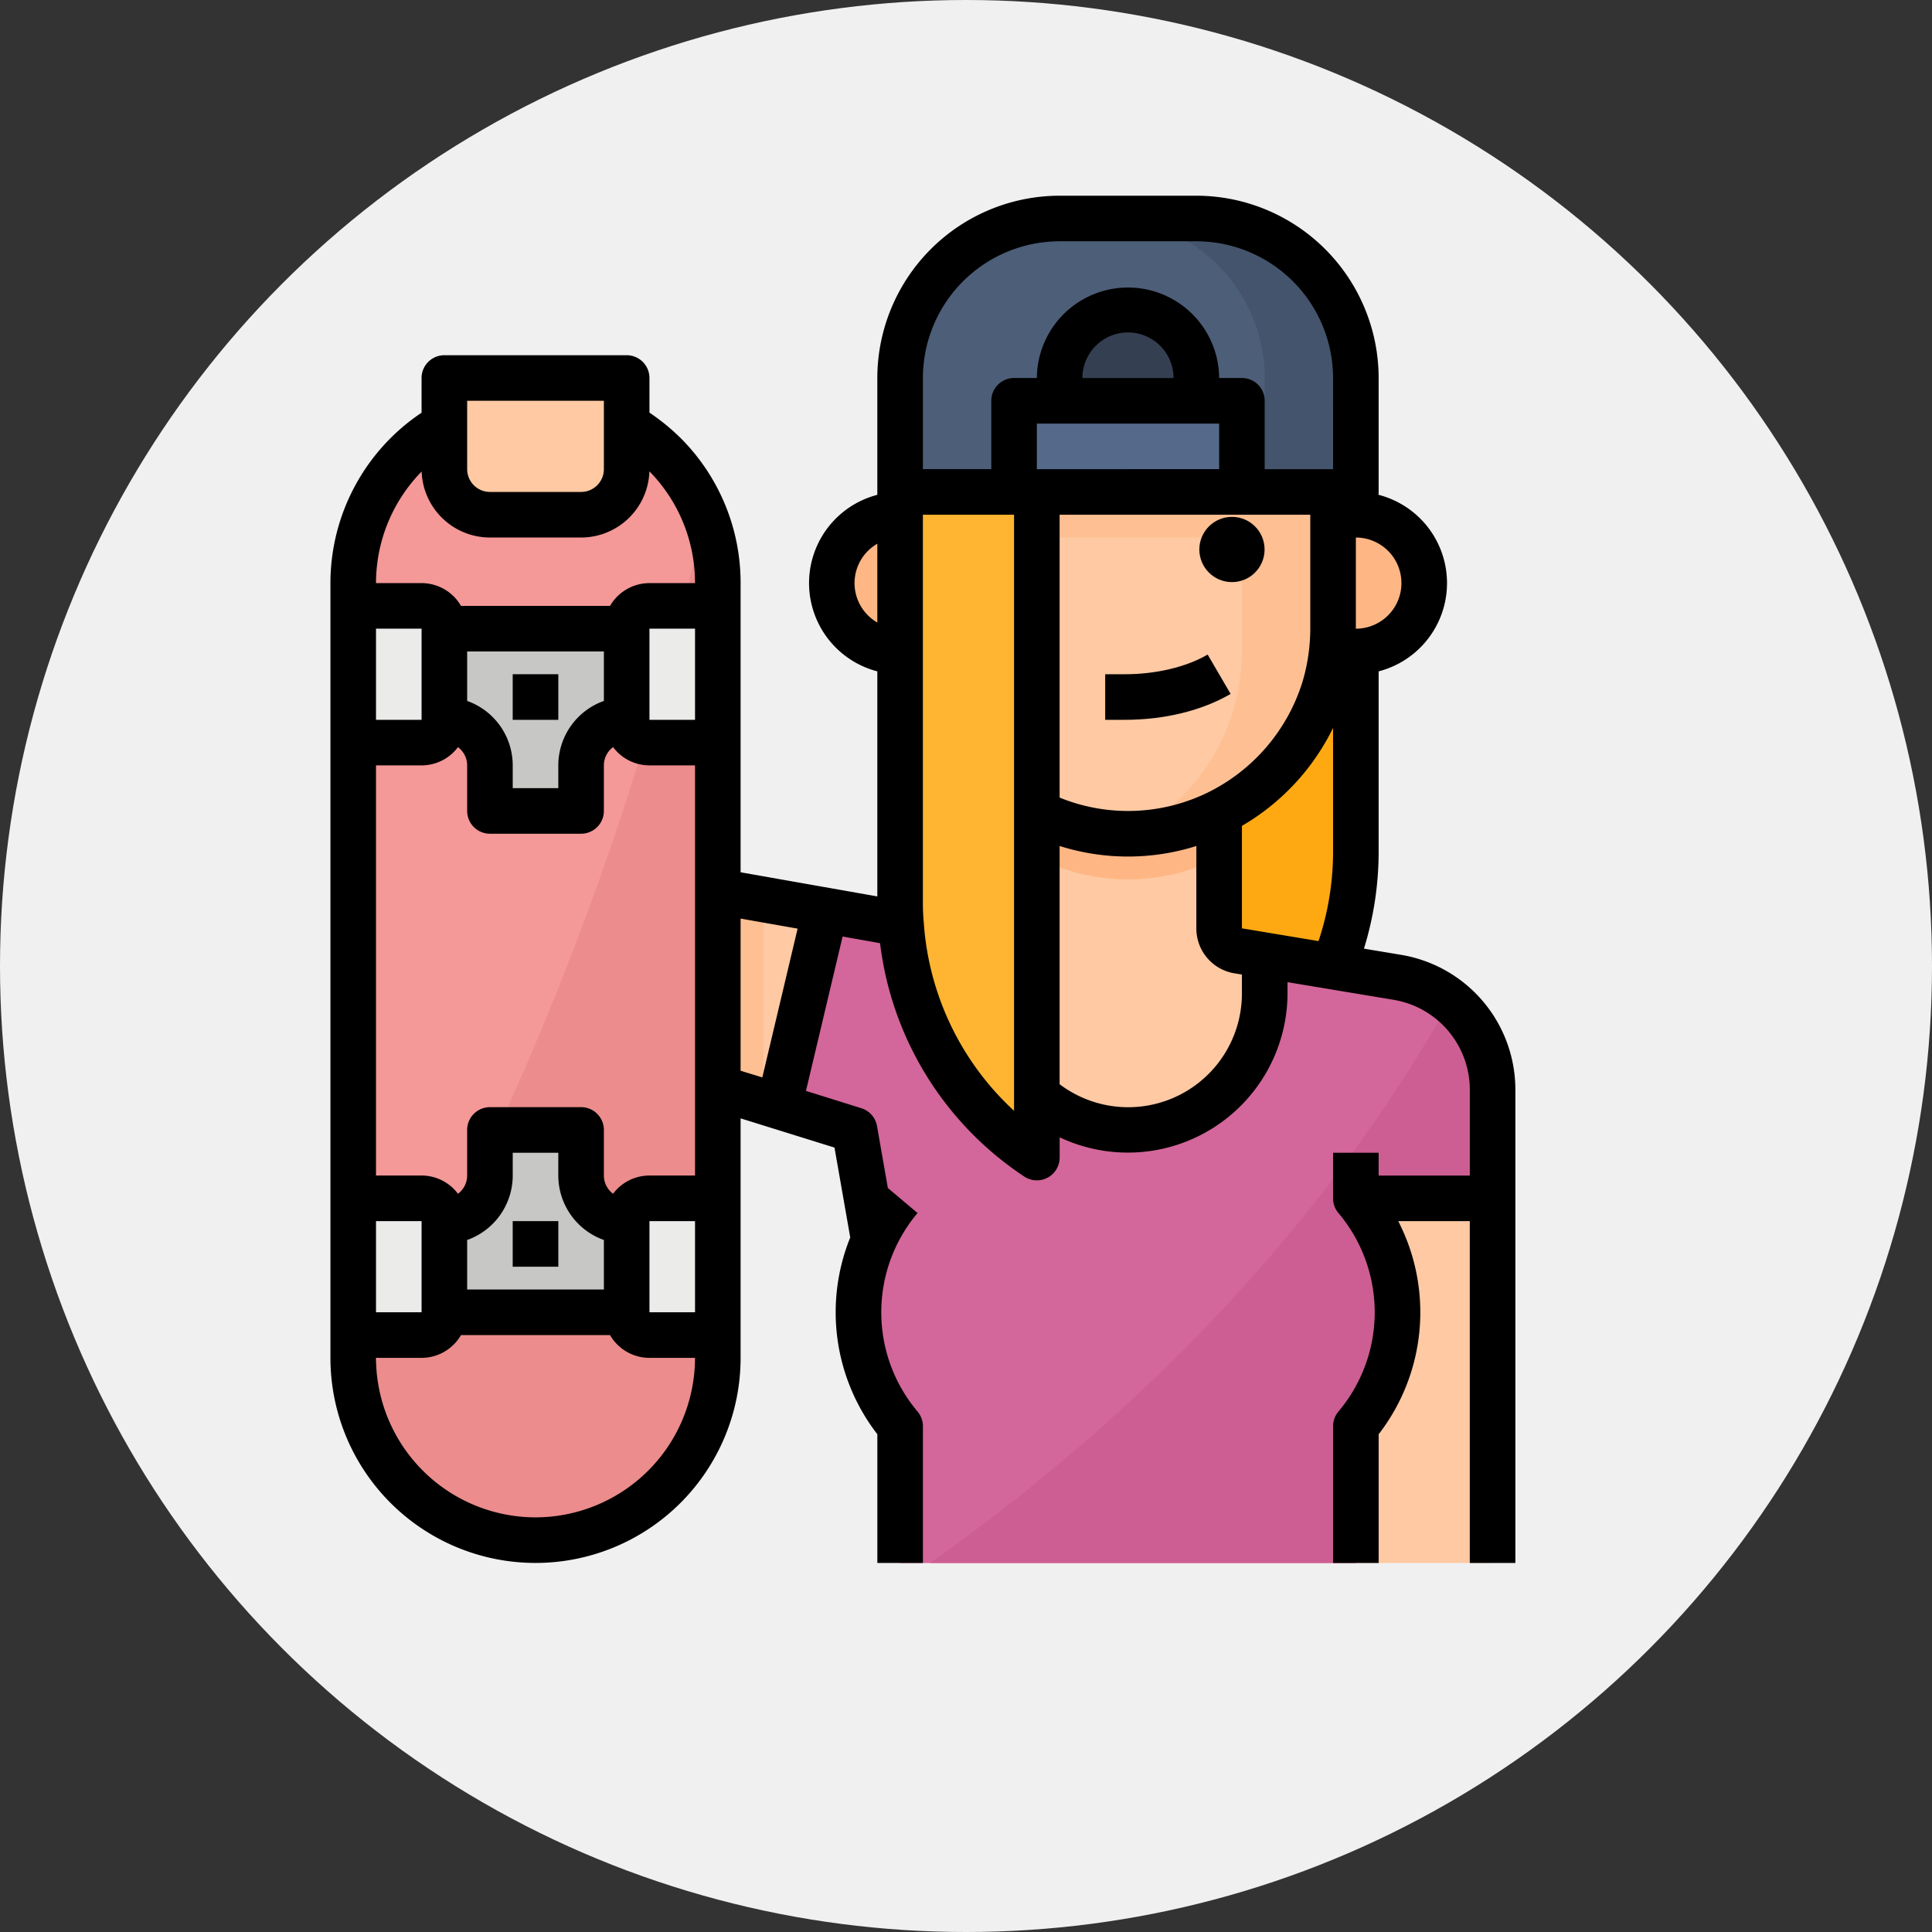 <svg xmlns="http://www.w3.org/2000/svg" width="385" height="385" viewBox="0 0 385 385">
  <rect x="0" y="0" width="385" height="385" fill="#333333" stroke="none"/>
  <g id="avv" transform="translate(-5192 -2146)">
    <circle id="Ellipse_79" data-name="Ellipse 79" cx="192.5" cy="192.5" r="192.5" transform="translate(5192 2146)" fill="#f0f0f1"/>
    <g id="Filled_outline" data-name="Filled outline" transform="translate(5257.847 2185)">
      <path id="Path_3873" data-name="Path 3873" d="M224,141.623a13.623,13.623,0,0,0,13.623,13.623h4.541V128h-4.541A13.623,13.623,0,0,0,224,141.623Z" transform="translate(-124.1 -64.427)" fill="#feb784"/>
      <path id="Path_3874" data-name="Path 3874" d="M360,242.6A61.184,61.184,0,0,0,387.246,191.7V120H360Z" transform="translate(-182.904 -60.968)" fill="#ffa912"/>
      <path id="Path_3875" data-name="Path 3875" d="M303.8,316.128V221.839a22.7,22.7,0,0,0-18.972-22.4L253.1,194.155a4.541,4.541,0,0,1-3.795-4.479V157.2H212.982v30.915a4.541,4.541,0,0,1-5.33,4.472L135.786,179.9,131.246,80H104V193.792a18.164,18.164,0,0,0,12.746,17.337l59.909,18.722,3.852,22.016a35.2,35.2,0,0,0,5.229,37.016v27.246" transform="translate(-72.214 -43.673)" fill="#fec9a3"/>
      <path id="Path_3876" data-name="Path 3876" d="M184,260.235v39.032l9.082,2.838V261.838Z" transform="translate(-106.804 -121.604)" fill="#fec093"/>
      <path id="Path_3877" data-name="Path 3877" d="M332.327,234.406V216H296v18.406a40.528,40.528,0,0,0,36.327,0Z" transform="translate(-155.231 -102.477)" fill="#feb784"/>
      <path id="Path_3878" data-name="Path 3878" d="M347.649,324.286H320.4a35.24,35.24,0,0,1,0,45.409v27.246H229.585V369.7a35.2,35.2,0,0,1-5.228-37.014L220.5,310.663l-15.093-4.717,9.3-39.046,33.041,5.835v10.683a27.246,27.246,0,1,0,54.491,0v-7.566l26.44,4.4a22.713,22.713,0,0,1,18.97,22.392Z" transform="translate(-116.062 -124.485)" fill="#d3669a"/>
      <path id="Path_3879" data-name="Path 3879" d="M370.621,338.066H343.376a35.24,35.24,0,0,1,0,45.409v27.246H258.54c33.983-23.982,74.647-60.582,103.641-111.951a22.669,22.669,0,0,1,8.44,17.658Z" transform="translate(-139.034 -138.266)" fill="#cc5e93"/>
      <path id="Path_3880" data-name="Path 3880" d="M337.737,84.327v31.786a40.868,40.868,0,0,1-40.282,40.863c-.194.006-.393.006-.586.006A40.871,40.871,0,0,1,256,116.117V84.327A36.327,36.327,0,0,1,292.327,48h9.082a36.3,36.3,0,0,1,36.327,36.327Z" transform="translate(-137.936 -29.836)" fill="#fec9a3"/>
      <path id="Path_3881" data-name="Path 3881" d="M369.315,85.119v31.786a40.868,40.868,0,0,1-40.282,40.863,40.858,40.858,0,0,0,22.118-36.322V76.037a40.7,40.7,0,0,0-9.513-26.207,36.332,36.332,0,0,1,27.677,35.289Z" transform="translate(-169.514 -30.628)" fill="#fec093"/>
      <path id="Path_3882" data-name="Path 3882" d="M296,120h45.409v9.082H296Z" transform="translate(-155.231 -60.968)" fill="#fec093"/>
      <path id="Path_3883" data-name="Path 3883" d="M128.655,124.327V278.719a36.327,36.327,0,0,1-72.655,0V124.327a36.327,36.327,0,0,1,72.655,0Z" transform="translate(-51.459 -47.132)" fill="#f59898"/>
      <path id="Path_3884" data-name="Path 3884" d="M129.221,141.709V296.1a36.331,36.331,0,0,1-71.911,7.345c23.9-39.478,51.767-97.891,69.312-175.245a36.1,36.1,0,0,1,2.6,13.509Z" transform="translate(-52.025 -64.514)" fill="#ec8c8c"/>
      <g id="Group_384" data-name="Group 384" transform="translate(4.807 81.331)">
        <rect id="Rectangle_234" data-name="Rectangle 234" width="17" height="28" rx="8" transform="translate(0.346 -0.331)" fill="#ebebe9"/>
        <rect id="Rectangle_235" data-name="Rectangle 235" width="18" height="28" rx="8" transform="translate(54.346 -0.331)" fill="#ebebe9"/>
        <rect id="Rectangle_236" data-name="Rectangle 236" width="18" height="27" rx="8" transform="translate(72.346 145.669) rotate(180)" fill="#ebebe9"/>
        <rect id="Rectangle_237" data-name="Rectangle 237" width="17" height="27" rx="8" transform="translate(17.346 145.669) rotate(180)" fill="#ebebe9"/>
      </g>
      <path id="Path_3885" data-name="Path 3885" d="M124.327,186.164a9.082,9.082,0,0,0-9.082,9.082v9.082H97.082v-9.082A9.082,9.082,0,0,0,88,186.164V168h36.327Z" transform="translate(-65.295 -81.723)" fill="#c7c7c5"/>
      <path id="Path_3886" data-name="Path 3886" d="M88,362.164a9.082,9.082,0,0,0,9.082-9.082V344h18.164v9.082a9.082,9.082,0,0,0,9.082,9.082v18.164H88Z" transform="translate(-65.295 -157.822)" fill="#c7c7c5"/>
      <path id="Path_3887" data-name="Path 3887" d="M112,184h9.082v9.082H112Z" transform="translate(-75.673 -88.641)" fill="#b0b0ae"/>
      <path id="Path_3888" data-name="Path 3888" d="M112,376h9.082v9.082H112Z" transform="translate(-75.673 -171.659)" fill="#b0b0ae"/>
      <path id="Path_3889" data-name="Path 3889" d="M88,80h36.327V98.164a9.082,9.082,0,0,1-9.082,9.082H97.082A9.082,9.082,0,0,1,88,98.164Z" transform="translate(-65.295 -43.673)" fill="#fec9a3"/>
      <path id="Path_3890" data-name="Path 3890" d="M293.409,24A45.409,45.409,0,0,0,248,69.409v90.818a61.185,61.185,0,0,0,27.246,50.909V78.491L311.573,46.7l22.7,31.786h4.541V69.409A45.409,45.409,0,0,0,293.409,24Z" transform="translate(-134.477 -19.459)" fill="#ffb531"/>
      <path id="Path_3891" data-name="Path 3891" d="M338.818,78.491H248v-22.7A31.786,31.786,0,0,1,279.786,24h27.246a31.786,31.786,0,0,1,31.786,31.786Z" transform="translate(-134.477 -19.459)" fill="#4d5e78"/>
      <path id="Path_3892" data-name="Path 3892" d="M338.164,24H320a31.786,31.786,0,0,1,31.786,31.786v22.7H369.95v-22.7A31.786,31.786,0,0,0,338.164,24Z" transform="translate(-165.609 -19.459)" fill="#44546c"/>
      <path id="Path_3893" data-name="Path 3893" d="M288,88h45.409v18.164H288Z" transform="translate(-151.772 -47.132)" fill="#556a8a"/>
      <path id="Path_3894" data-name="Path 3894" d="M317.623,56a13.623,13.623,0,0,1,13.623,13.623v4.541H304V69.623A13.623,13.623,0,0,1,317.623,56Z" transform="translate(-158.69 -33.295)" fill="#353f52"/>
      <path id="Path_3895" data-name="Path 3895" d="M404.541,128H400v27.246h4.541a13.623,13.623,0,1,0,0-27.246Z" transform="translate(-200.199 -64.427)" fill="#feb784"/>
      <path id="Path_3896" data-name="Path 3896" d="M261.355,167.275l-7.4-1.233a65.446,65.446,0,0,0,2.928-19.309V110.784a18.164,18.164,0,0,0-.039-35.185,4.527,4.527,0,0,0,.039-.568v-22.7A36.368,36.368,0,0,0,220.555,16H193.31a36.368,36.368,0,0,0-36.327,36.327v23.28a18.173,18.173,0,0,0,0,35.179v44.847l-27.246-4.809V93.2a40.78,40.78,0,0,0-11.944-28.9l-.047-.046a43.209,43.209,0,0,0-6.173-5.029V52.327a4.541,4.541,0,0,0-4.541-4.541H70.7a4.541,4.541,0,0,0-4.541,4.541v6.918A40.86,40.86,0,0,0,48,93.2V247.587a40.868,40.868,0,0,0,81.737,0V199.863l18.709,5.822,3.139,17.912a39.733,39.733,0,0,0,5.4,39.212v25.646h9.082V261.21A4.541,4.541,0,0,0,165,258.289a30.667,30.667,0,0,1,0-39.563l-5.918-4.985-2.164-12.347a4.541,4.541,0,0,0-3.115-3.549l-11.039-3.458,7.3-30.762,7.464,1.327a65.158,65.158,0,0,0,28.728,46.5,4.541,4.541,0,0,0,7.06-3.778v-4.038a31.82,31.82,0,0,0,45.409-28.7v-2.214l21.126,3.511a18.188,18.188,0,0,1,15.2,17.957V211.26H256.882v-4.541H247.8V215.8a4.541,4.541,0,0,0,1.068,2.925,30.667,30.667,0,0,1,0,39.563,4.541,4.541,0,0,0-1.064,2.921v27.246h9.082V262.809a39.726,39.726,0,0,0,3.9-42.468h14.261v68.114h9.082v-94.27a27.251,27.251,0,0,0-22.773-26.911ZM75.246,56.868h27.246V70.491a4.546,4.546,0,0,1-4.541,4.541H79.786a4.546,4.546,0,0,1-4.541-4.541ZM57.082,102.277h9.082v18.164H57.082Zm0,118.064h9.082v18.164H57.082Zm31.786,59.032a31.822,31.822,0,0,1-31.786-31.786h9.082a9.082,9.082,0,0,0,7.853-4.541h29.7a9.082,9.082,0,0,0,7.853,4.541h9.082A31.822,31.822,0,0,1,88.868,279.373ZM102.491,224.1v9.86H75.246V224.1a13.647,13.647,0,0,0,9.082-12.845v-4.541h9.082v4.541a13.646,13.646,0,0,0,9.082,12.845Zm18.164,14.4h-9.082V220.341h9.082Zm0-27.246h-9.082a9.064,9.064,0,0,0-7.25,3.633,4.532,4.532,0,0,1-1.832-3.633v-9.082a4.541,4.541,0,0,0-4.541-4.541H79.786a4.541,4.541,0,0,0-4.541,4.541v9.082a4.532,4.532,0,0,1-1.832,3.633,9.064,9.064,0,0,0-7.25-3.633H57.082V129.523h9.082a9.064,9.064,0,0,0,7.25-3.633,4.532,4.532,0,0,1,1.832,3.633V138.6a4.541,4.541,0,0,0,4.541,4.541H97.95a4.541,4.541,0,0,0,4.541-4.541v-9.082a4.532,4.532,0,0,1,1.832-3.636,9.064,9.064,0,0,0,7.25,3.636h9.082ZM75.246,116.678v-9.86h27.246v9.86a13.646,13.646,0,0,0-9.082,12.845v4.541H84.327v-4.541A13.647,13.647,0,0,0,75.246,116.678Zm45.409,3.763h-9.082V102.277h9.082ZM111.573,93.2a9.082,9.082,0,0,0-7.853,4.541h-29.7A9.082,9.082,0,0,0,66.164,93.2H57.082A31.792,31.792,0,0,1,66.176,70.96,13.637,13.637,0,0,0,79.786,84.114H97.95A13.637,13.637,0,0,0,111.562,70.92,31.737,31.737,0,0,1,120.655,93.2Zm22.492,98.5-4.329-1.329v-30.32l11.362,2Zm22.917-90.646a9.178,9.178,0,0,1-1.873-1.434,9.058,9.058,0,0,1,1.873-14.269Zm27.246,97.3a56.137,56.137,0,0,1-17.993-37.583c0-.04-.006-.081-.01-.12-.108-1.117-.161-2.384-.161-3.877v-77.2h18.164Zm4.541-127.858V61.409H225.1v9.082Zm9.082-18.164a9.082,9.082,0,0,1,18.164,0Zm29.516,27.246H243.26v22.7a37.406,37.406,0,0,1-1.566,10.64,36.757,36.757,0,0,1-18.629,21.9,36.178,36.178,0,0,1-29.756,1.121V79.573Zm2.27,95.359a22.663,22.663,0,0,1-36.327,18.122V145.587a45.239,45.239,0,0,0,27.246,0v16.4a9.057,9.057,0,0,0,7.621,8.977l1.46.242Zm18.164-28.2a56.186,56.186,0,0,1-2.9,17.8l-15.263-2.543V141.576A45.942,45.942,0,0,0,247.8,122.055Zm0-76.242H234.178V56.868a4.541,4.541,0,0,0-4.541-4.541H225.1a18.164,18.164,0,0,0-36.327,0h-4.541a4.541,4.541,0,0,0-4.541,4.541V70.491H166.064V52.327A27.276,27.276,0,0,1,193.31,25.082h27.246A27.276,27.276,0,0,1,247.8,52.327Zm4.541,13.623a9.082,9.082,0,1,1,0,18.164Z" transform="translate(-48 -16)"/>
      <path id="Path_3897" data-name="Path 3897" d="M344.993,184.934l-4.576-7.844c-4.274,2.492-10.29,3.922-16.505,3.922H320v9.082h3.911C331.8,190.094,339.289,188.261,344.993,184.934Z" transform="translate(-165.609 -85.653)"/>
      <circle id="Ellipse_100" data-name="Ellipse 100" cx="6.5" cy="6.5" r="6.5" transform="translate(173.153 64)"/>
      <path id="Path_3898" data-name="Path 3898" d="M112,184h9.082v9.082H112Z" transform="translate(-75.673 -88.641)"/>
      <path id="Path_3899" data-name="Path 3899" d="M112,376h9.082v9.082H112Z" transform="translate(-75.673 -171.659)"/>
    </g>
  </g>
</svg>
